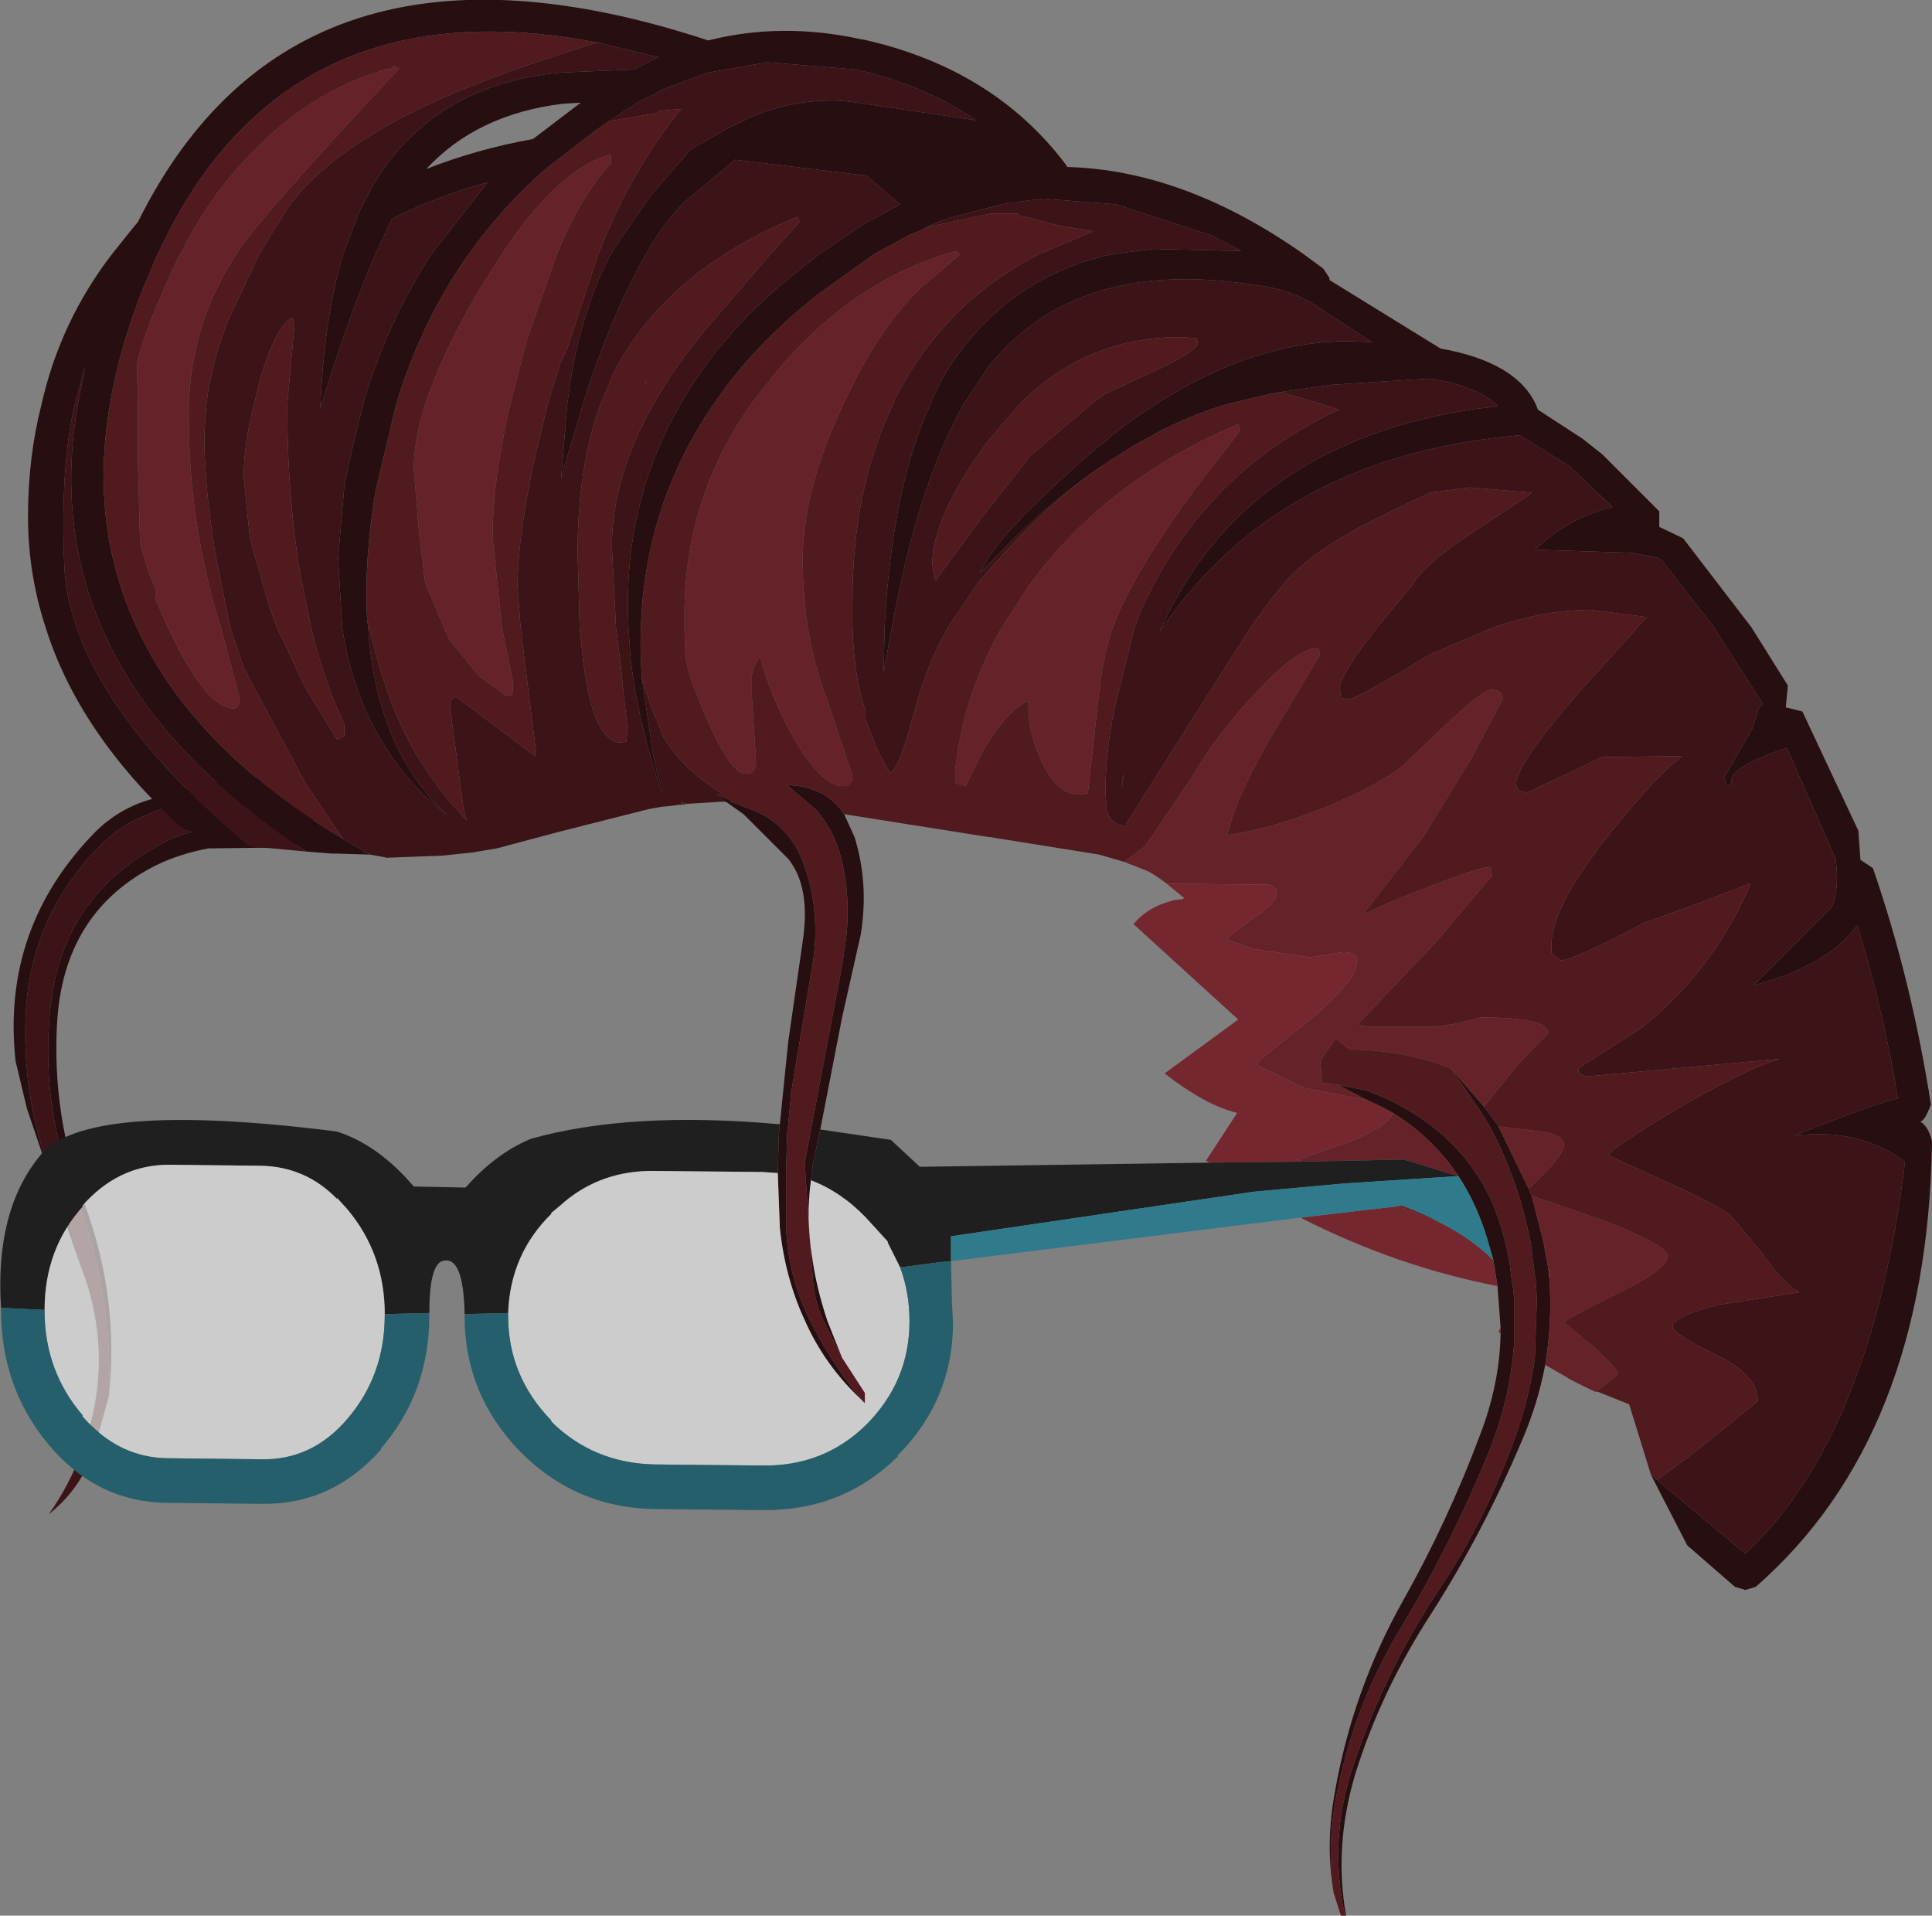<?xml version="1.0" encoding="UTF-8" standalone="no"?>
<svg xmlns:ffdec="https://www.free-decompiler.com/flash" xmlns:xlink="http://www.w3.org/1999/xlink" ffdec:objectType="shape" height="92.35px" width="93.15px" xmlns="http://www.w3.org/2000/svg">
  <rect width="100%" height="100%" fill="#808080" stroke="none"/>
  <g transform="matrix(1.0, 0.0, 0.0, 1.0, 27.5, 31.8)">
    <path d="M-22.25 35.5 Q-22.05 30.45 -23.85 25.85 -25.6 21.4 -25.05 16.6 -24.45 11.45 -19.85 8.95 -18.75 8.3 -17.35 8.15 L-13.6 8.0 -13.2 7.7 -13.3 6.85 Q-17.2 6.0 -20.7 7.6 -21.7 8.0 -22.65 8.95 -25.95 12.25 -26.25 16.9 -26.5 21.3 -24.8 25.45 -24.05 27.15 -23.7 29.0 L-26.2 21.65 -26.75 19.35 Q-27.45 12.9 -22.85 8.25 -21.65 7.1 -20.1 6.7 -17.1 5.65 -14.05 5.65 -12.5 5.9 -12.3 7.55 L-12.55 8.0 -12.9 8.55 -13.4 9.05 -17.45 9.1 Q-18.8 9.35 -19.95 9.9 -24.45 12.15 -24.75 17.55 -25.0 22.0 -23.4 26.3 -21.75 30.8 -22.25 35.5" fill="#270e10" fill-rule="evenodd" stroke="none"/>
    <path d="M-23.7 29.0 Q-24.05 27.15 -24.8 25.45 -26.5 21.3 -26.25 16.9 -25.95 12.25 -22.65 8.95 -21.7 8.0 -20.7 7.6 -17.2 6.0 -13.3 6.85 L-13.2 7.7 -13.6 8.0 -17.35 8.15 Q-18.75 8.3 -19.85 8.95 -24.45 11.45 -25.05 16.6 -25.6 21.4 -23.85 25.85 -22.05 30.45 -22.25 35.5 L-22.9 37.85 Q-23.5 39.9 -25.15 41.2 -24.15 39.8 -23.55 38.15 -21.85 33.55 -23.7 29.0" fill="#3c1317" fill-rule="evenodd" stroke="none"/>
    <path d="M-9.8 -1.95 L-9.75 -1.55 Q-9.35 4.65 -5.5 7.9 L-7.1 6.5 Q-10.3 3.25 -11.0 -1.55 L-11.2 -4.9 -10.9 -8.35 -10.65 -9.6 -10.0 -12.3 Q-8.85 -16.25 -6.7 -19.55 L-4.0 -23.0 Q-6.45 -22.35 -8.6 -21.25 L-9.4 -19.55 Q-10.6 -16.8 -12.0 -12.3 L-12.05 -12.15 -12.05 -12.3 Q-11.85 -16.6 -10.95 -19.55 L-10.2 -21.55 -9.5 -22.9 Q-8.55 -24.5 -7.2 -25.65 -4.6 -27.9 -0.5 -28.3 L3.05 -28.45 4.25 -29.05 4.0 -29.1 1.3 -29.75 Q-10.65 -32.05 -16.95 -24.35 -18.4 -22.6 -19.55 -20.25 L-19.9 -19.55 -20.6 -17.9 Q-21.75 -15.0 -22.2 -12.3 -23.2 -6.45 -20.9 -1.55 -18.25 4.25 -10.95 8.65 L-10.35 9.0 -10.0 9.2 -9.9 9.35 -9.85 9.3 -9.65 9.4 -11.25 9.35 -11.5 9.35 -12.75 9.25 Q-20.0 4.45 -22.6 -1.55 -24.75 -6.5 -23.75 -12.3 L-23.4 -14.1 -23.9 -12.3 Q-24.6 -9.25 -24.4 -4.55 -24.35 -3.1 -23.8 -1.55 -22.1 3.4 -15.5 9.0 L-18.55 8.2 -18.8 8.05 Q-23.7 3.55 -25.3 -1.55 -26.15 -4.15 -26.15 -6.9 -26.15 -9.75 -25.5 -12.3 -24.6 -16.3 -22.1 -19.55 L-21.1 -20.8 -20.85 -21.1 Q-13.25 -36.4 6.65 -29.85 10.2 -30.75 14.05 -29.9 L14.1 -29.9 Q20.4 -28.5 23.9 -23.85 L23.95 -23.75 Q29.6 -23.6 35.35 -19.55 L36.3 -18.85 36.6 -18.4 36.6 -18.3 41.95 -15.0 Q45.6 -14.35 46.55 -12.3 L46.65 -12.05 48.8 -10.65 49.75 -9.9 52.5 -7.15 52.5 -6.4 53.65 -5.85 56.95 -1.55 58.7 1.25 58.6 2.3 59.4 2.5 62.1 8.25 62.2 9.65 62.8 10.05 Q64.65 15.4 65.6 21.45 65.25 22.35 65.05 22.25 65.45 22.45 65.65 23.2 65.45 37.45 57.15 44.7 L56.65 44.85 56.15 44.7 53.85 42.7 52.1 39.3 52.4 39.55 56.65 43.1 Q62.75 37.4 64.35 24.2 62.1 22.55 59.0 22.95 62.9 21.4 64.0 21.15 63.4 17.3 62.05 12.8 60.65 14.75 57.05 15.7 L60.8 11.95 Q61.2 11.1 61.0 9.6 L58.65 4.25 Q55.5 5.3 56.05 6.1 L55.7 6.0 55.65 5.65 57.0 3.3 57.3 2.35 57.5 2.15 55.2 -1.45 55.15 -1.55 52.65 -4.75 52.45 -4.9 51.15 -5.15 46.5 -5.3 Q48.2 -6.9 50.25 -7.35 L48.15 -9.35 47.65 -9.65 45.8 -10.8 45.6 -10.8 45.1 -10.75 Q34.1 -9.6 28.55 -1.55 L28.4 -1.35 28.5 -1.55 Q32.6 -10.5 43.75 -12.1 L44.7 -12.2 44.65 -12.3 Q43.65 -13.2 41.45 -13.55 L36.7 -13.25 34.25 -12.9 33.7 -12.8 31.6 -12.3 Q29.95 -11.8 28.3 -10.95 L28.15 -10.85 Q24.75 -9.1 21.35 -5.8 L19.75 -4.2 Q20.5 -5.6 21.7 -6.75 L21.65 -6.75 21.9 -7.0 23.3 -8.35 24.5 -9.45 25.55 -10.35 25.95 -10.65 25.9 -10.65 26.55 -11.15 27.15 -11.6 27.75 -12.0 28.0 -12.15 28.2 -12.3 Q33.05 -15.4 37.65 -15.35 L38.65 -15.3 36.35 -16.8 Q34.9 -17.85 33.05 -18.05 24.4 -19.45 20.15 -14.1 L18.95 -12.3 Q16.75 -8.4 15.5 -1.55 L15.1 0.65 15.1 0.7 15.15 -1.55 Q15.5 -8.25 17.35 -12.3 18.0 -13.9 18.95 -15.05 21.7 -18.6 26.15 -19.55 L28.1 -19.8 32.35 -19.7 Q31.6 -20.1 30.9 -20.45 L26.3 -21.95 23.05 -22.2 22.15 -22.15 20.8 -21.95 18.3 -21.3 17.75 -21.1 17.15 -20.85 17.2 -20.85 16.9 -20.7 16.4 -20.5 14.65 -19.55 12.0 -17.65 Q8.85 -15.2 6.9 -12.3 3.6 -7.5 3.4 -1.55 3.35 -0.35 3.45 0.9 L4.0 4.65 4.2 5.5 4.4 6.15 4.4 6.4 Q3.25 3.0 2.9 -0.1 L2.8 -1.55 Q2.5 -7.45 5.3 -12.3 7.3 -15.85 11.05 -18.8 L12.0 -19.55 14.15 -21.0 15.9 -21.95 14.25 -23.35 14.15 -23.35 7.95 -24.1 5.55 -22.1 Q4.55 -21.15 3.65 -19.55 2.25 -17.15 0.95 -13.4 L0.6 -12.3 -0.35 -9.1 -0.4 -8.9 -0.45 -8.7 -0.15 -12.3 0.0 -13.4 0.1 -14.0 Q0.35 -15.4 0.75 -16.6 1.25 -18.25 1.95 -19.55 L2.5 -20.4 2.55 -20.45 3.85 -22.35 5.8 -24.6 7.65 -25.65 8.7 -26.15 Q10.7 -27.0 12.85 -26.95 L13.5 -26.9 19.55 -26.0 Q17.1 -27.7 13.75 -28.45 L9.5 -28.8 6.65 -28.3 6.35 -28.2 4.5 -27.5 4.45 -27.5 4.05 -27.25 3.6 -27.05 3.4 -26.95 3.15 -26.8 2.95 -26.65 2.75 -26.55 2.3 -26.25 1.2 -25.5 -1.2 -23.65 Q-3.3 -21.8 -4.9 -19.55 -7.2 -16.3 -8.4 -12.3 L-9.4 -8.1 Q-9.95 -4.75 -9.8 -1.95 M44.05 21.55 L44.75 22.5 46.2 25.5 46.35 25.85 46.9 28.0 47.15 29.35 47.2 29.8 Q47.35 31.95 47.0 34.0 46.65 35.85 45.9 37.6 44.0 42.1 41.5 46.0 39.1 49.7 37.85 53.7 36.8 57.2 37.4 60.55 L37.35 60.55 Q36.55 56.95 37.7 53.45 39.2 48.9 41.8 44.95 44.2 41.4 45.65 37.2 46.25 35.45 46.5 33.7 L46.6 30.85 46.55 30.05 46.35 28.5 46.3 28.1 Q45.7 25.05 44.3 22.45 L43.9 21.8 42.45 19.7 44.05 21.55 M42.85 24.95 Q41.6 23.05 39.65 21.85 L39.2 21.6 38.45 21.25 37.0 20.5 38.3 20.75 Q39.75 21.25 41.0 22.1 43.15 23.55 44.3 25.85 45.0 27.35 45.3 29.2 L45.4 30.05 45.45 30.3 45.5 30.75 45.5 32.55 45.5 33.0 Q45.3 35.75 44.2 38.4 42.45 42.65 40.15 46.5 37.85 50.25 37.0 54.45 36.45 57.0 36.8 59.45 36.4 57.15 36.85 54.65 37.7 49.75 40.1 45.45 42.3 41.55 43.85 37.4 44.8 34.95 44.85 32.5 L44.85 32.2 44.7 30.2 44.5 28.95 44.2 27.9 Q43.7 26.25 42.85 24.95 M13.1 33.65 L12.3 32.05 Q11.8 31.1 11.7 30.0 L11.35 25.05 11.3 24.25 13.1 14.75 13.2 14.05 Q13.6 11.75 13.05 9.55 12.7 8.2 11.85 7.25 L10.45 6.05 Q12.3 6.1 13.2 7.45 L13.7 8.55 Q14.4 10.8 14.0 13.25 L13.1 17.25 12.05 22.65 11.7 24.25 11.6 25.1 Q11.35 26.95 11.65 28.75 11.85 30.25 12.4 31.9 L13.1 33.65 M7.05 6.5 L7.75 6.8 7.75 6.85 8.8 7.25 Q10.65 8.0 11.3 10.0 12.05 12.15 11.7 14.55 L10.65 20.85 10.5 22.45 10.45 22.85 10.4 24.8 10.4 27.35 Q10.5 29.65 11.45 31.65 12.5 33.8 14.0 35.65 12.25 34.0 11.3 31.85 10.35 29.8 10.1 27.4 L10.0 24.75 10.05 22.9 10.1 22.4 10.5 18.45 11.2 13.6 Q11.6 10.95 10.5 9.6 L8.35 7.45 7.5 6.85 7.45 6.85 7.2 6.65 7.05 6.5 M-0.35 -26.8 Q-4.5 -26.3 -6.95 -23.65 -4.55 -24.6 -1.8 -25.1 L0.5 -26.85 -0.35 -26.8" fill="#270e10" fill-rule="evenodd" stroke="none"/>
    <path d="M18.6 -19.7 L18.75 -19.55 18.75 -19.5 17.1 -18.1 Q15.0 -16.25 13.2 -12.4 L13.15 -12.3 Q11.2 -8.15 11.2 -4.8 11.2 -3.15 11.45 -1.55 11.75 0.3 12.4 2.0 L13.6 5.6 Q13.6 6.1 13.15 6.1 12.1 6.1 10.75 3.75 9.65 1.75 9.15 -0.1 8.85 0.2 8.75 0.75 L8.75 1.75 8.95 4.9 Q8.95 5.5 8.45 5.5 7.6 5.5 6.1 1.7 5.65 0.65 5.55 -0.25 L5.5 -1.55 5.5 -2.15 Q5.5 -7.75 8.7 -12.3 L9.95 -13.9 Q13.55 -18.15 18.1 -19.55 L18.6 -19.7 M1.95 -24.35 L1.95 -23.9 Q0.55 -22.45 -0.65 -19.55 L-2.1 -15.4 -2.9 -12.3 Q-3.75 -8.65 -3.75 -5.9 L-3.3 -1.55 -3.25 -1.3 -2.75 1.15 -2.8 1.7 -3.1 1.75 -4.45 0.75 -5.85 -1.0 -6.1 -1.55 -7.0 -3.7 -7.3 -6.2 -7.55 -9.15 Q-7.55 -10.55 -7.0 -12.3 -6.2 -14.75 -4.35 -17.9 L-3.3 -19.55 Q-0.55 -23.7 1.95 -24.35 M32.2 -11.35 L32.3 -11.05 30.1 -8.2 Q27.65 -4.9 26.5 -2.4 L26.15 -1.55 Q25.65 -0.1 25.45 1.95 L24.95 6.45 24.55 6.5 Q23.4 6.5 22.65 4.75 22.0 3.25 22.1 2.1 L22.05 2.0 Q20.95 2.55 19.9 4.4 L19.05 6.1 18.55 5.95 18.55 5.4 Q18.9 1.8 20.8 -1.55 L22.1 -3.55 Q25.8 -8.65 32.2 -11.35 M26.7 9.75 L27.7 9.0 29.95 5.7 Q31.15 3.6 33.1 1.55 35.1 -0.6 36.05 -0.55 L36.15 -0.25 34.15 3.1 Q32.1 6.5 31.7 8.4 L31.7 8.45 Q33.7 8.2 36.45 7.1 38.95 6.05 40.1 5.15 L42.25 3.1 Q44.0 1.45 44.4 1.45 44.95 1.45 44.95 1.9 L43.5 4.65 41.15 8.5 38.2 12.3 39.5 11.7 Q43.65 10.0 44.35 10.0 L44.45 10.4 41.75 13.6 37.95 17.6 38.5 17.7 41.65 17.7 42.7 17.55 43.9 17.25 Q47.15 17.25 47.15 18.0 L45.7 19.5 44.05 21.55 42.45 19.7 Q40.15 18.8 37.55 18.8 L36.9 18.25 36.15 19.35 36.25 20.4 37.0 20.5 38.45 21.25 35.4 20.65 33.1 19.55 33.25 19.3 35.8 17.25 Q37.9 15.4 37.9 14.7 38.1 14.1 37.25 14.1 L35.65 14.35 32.95 13.95 31.65 13.5 31.8 13.3 33.15 12.3 Q34.05 11.7 34.05 11.3 34.05 10.9 33.65 10.85 L28.75 10.8 Q28.3 10.45 27.85 10.2 L26.7 9.75 M44.75 22.5 L46.8 22.75 Q47.9 22.9 47.9 23.4 47.9 23.95 46.2 25.5 L44.75 22.5 M46.35 25.85 L49.85 27.05 Q52.9 28.25 52.9 28.75 52.9 29.35 50.8 30.4 48.25 31.65 47.9 31.95 L49.3 33.1 Q50.5 34.2 50.5 34.45 L49.45 35.3 48.8 35.0 48.2 34.7 48.05 34.6 47.0 34.0 Q47.35 31.95 47.2 29.8 L47.25 29.55 47.15 29.35 46.9 28.0 46.35 25.85 M42.85 24.95 L42.8 24.9 40.7 24.25 40.15 24.1 35.25 24.2 35.1 24.1 Q35.35 24.0 37.55 23.25 39.5 22.45 39.65 21.85 41.6 23.05 42.85 24.95 M39.9 26.35 L40.05 26.3 Q41.15 26.7 42.05 27.2 40.85 26.7 39.9 26.35 M-8.75 -28.5 L-8.75 -28.4 -8.5 -28.65 -8.25 -28.5 Q-14.8 -21.5 -16.05 -19.65 L-16.1 -19.55 Q-18.25 -16.3 -18.4 -12.3 L-18.4 -11.7 Q-18.4 -7.05 -17.15 -2.55 L-16.85 -1.55 -15.95 1.85 Q-15.95 2.35 -16.25 2.35 -17.3 2.35 -18.75 -0.25 L-19.4 -1.55 -20.0 -2.9 -19.95 -3.3 Q-20.55 -4.65 -20.75 -5.75 L-20.85 -9.6 -20.85 -12.3 -20.9 -14.15 Q-20.7 -15.6 -18.85 -19.5 L-18.8 -19.55 Q-17.4 -22.4 -15.2 -24.6 -12.35 -27.5 -8.75 -28.5" fill="#652329" fill-rule="evenodd" stroke="none"/>
    <path d="M26.6 6.25 L26.65 5.45 26.65 5.7 26.6 6.25 M5.35 7.0 L5.35 6.85 5.65 6.95 5.35 7.0" fill="#531c21" fill-rule="evenodd" stroke="none"/>
    <path d="M1.3 -29.75 L4.0 -29.1 4.25 -29.05 3.05 -28.45 -0.5 -28.3 Q-4.6 -27.9 -7.2 -25.65 -8.55 -24.5 -9.5 -22.9 L-10.2 -21.55 -10.95 -19.55 Q-11.85 -16.6 -12.05 -12.3 L-12.05 -12.15 -12.0 -12.3 Q-10.6 -16.8 -9.4 -19.55 L-8.6 -21.25 Q-6.45 -22.35 -4.0 -23.0 L-6.7 -19.55 Q-8.85 -16.25 -10.0 -12.3 L-10.65 -9.6 -10.9 -8.35 -11.2 -4.9 -11.0 -1.55 Q-10.3 3.25 -7.1 6.5 L-5.5 7.9 Q-9.35 4.65 -9.75 -1.55 L-9.8 -1.95 -9.7 -1.55 Q-9.0 1.4 -8.15 3.2 -7.0 5.65 -5.0 7.75 L-5.15 7.2 -5.8 2.3 Q-5.8 1.8 -5.5 1.8 L-1.7 4.65 -1.65 4.5 -2.4 -1.55 -2.55 -3.55 Q-2.55 -5.7 -1.8 -9.35 L-1.1 -12.3 -0.5 -14.25 -0.15 -15.0 1.35 -19.55 Q2.95 -23.65 5.35 -26.55 L4.25 -26.45 4.2 -26.35 1.8 -25.95 2.3 -26.25 2.75 -26.55 2.95 -26.65 3.15 -26.8 3.4 -26.95 3.6 -27.05 4.05 -27.25 4.45 -27.5 4.5 -27.5 6.35 -28.2 6.65 -28.3 9.5 -28.8 13.75 -28.45 Q17.1 -27.7 19.55 -26.0 L13.5 -26.9 12.85 -26.95 Q10.7 -27.0 8.7 -26.15 L7.65 -25.65 5.8 -24.6 3.85 -22.35 2.55 -20.45 2.5 -20.4 1.95 -19.55 Q1.25 -18.25 0.75 -16.6 0.35 -15.4 0.1 -14.0 L0.0 -13.4 -0.15 -12.3 -0.45 -8.7 -0.4 -8.9 -0.35 -9.1 0.6 -12.3 0.95 -13.4 Q2.25 -17.15 3.65 -19.55 4.55 -21.15 5.55 -22.1 L7.95 -24.1 14.15 -23.35 14.25 -23.35 15.9 -21.95 14.15 -21.0 12.0 -19.55 11.05 -18.8 Q7.3 -15.85 5.3 -12.3 2.5 -7.45 2.8 -1.55 L2.9 -0.1 Q3.25 3.0 4.4 6.4 L4.4 6.15 4.2 5.5 4.0 4.65 3.45 0.9 3.85 2.15 4.5 3.75 Q5.35 5.2 7.15 6.35 L7.4 6.5 7.05 6.5 7.2 6.65 7.45 6.85 7.25 6.85 5.65 6.95 5.35 6.85 5.35 7.0 5.2 7.0 4.85 7.05 4.35 7.1 3.8 7.2 -0.55 8.3 -2.8 8.9 -3.35 9.05 -3.55 9.1 -4.75 9.3 -6.2 9.45 -8.85 9.55 -9.1 9.5 -9.65 9.4 -9.85 9.3 -9.9 9.35 -10.0 9.2 -10.35 9.0 -10.95 8.65 -12.75 6.0 -15.75 0.4 -16.4 -1.55 -17.1 -5.0 Q-17.65 -8.3 -17.65 -10.85 L-17.55 -12.3 Q-17.35 -14.1 -16.55 -16.25 L-15.0 -19.55 -13.65 -21.75 Q-11.8 -24.35 -7.3 -26.55 -4.1 -28.1 1.3 -29.75 M17.2 -20.85 L17.15 -20.85 17.75 -21.1 18.3 -21.3 20.8 -21.95 22.15 -22.15 23.05 -22.2 26.3 -21.95 30.9 -20.45 Q31.6 -20.1 32.35 -19.7 L28.1 -19.8 26.15 -19.55 Q21.7 -18.6 18.95 -15.05 18.0 -13.9 17.35 -12.3 15.5 -8.25 15.15 -1.55 L15.1 0.7 15.1 0.65 15.5 -1.55 Q16.75 -8.4 18.95 -12.3 L20.15 -14.1 Q24.4 -19.45 33.05 -18.05 34.9 -17.85 36.35 -16.8 L38.65 -15.3 37.65 -15.35 Q33.05 -15.4 28.2 -12.3 L28.0 -12.15 27.75 -12.0 27.15 -11.6 26.55 -11.15 25.9 -10.65 25.95 -10.65 25.55 -10.35 24.5 -9.45 23.3 -8.35 21.9 -7.0 21.65 -6.75 21.7 -6.75 Q20.5 -5.6 19.75 -4.2 L21.35 -5.8 Q24.75 -9.1 28.15 -10.85 L27.15 -10.3 Q23.5 -8.25 19.65 -3.7 L18.2 -1.55 Q17.2 0.2 16.6 2.45 15.8 5.45 15.4 5.45 L14.8 4.35 14.2 2.8 14.2 2.35 Q13.7 1.0 13.6 -1.55 L13.6 -2.85 Q13.6 -8.2 15.55 -12.3 L15.65 -12.55 Q18.0 -17.2 22.6 -19.55 L25.0 -20.55 25.2 -20.65 23.45 -20.95 22.15 -21.3 21.6 -21.4 21.6 -21.5 20.25 -21.5 17.2 -20.85 M34.25 -12.9 L36.7 -13.25 41.45 -13.55 Q43.65 -13.2 44.65 -12.3 L44.7 -12.2 43.75 -12.1 Q32.6 -10.5 28.5 -1.55 L28.4 -1.35 28.55 -1.55 Q34.1 -9.6 45.1 -10.75 L45.6 -10.8 45.8 -10.8 47.65 -9.65 48.15 -9.35 50.25 -7.35 Q48.2 -6.9 46.5 -5.3 L51.15 -5.15 52.45 -4.9 52.65 -4.75 55.15 -1.55 55.2 -1.45 57.5 2.15 57.3 2.35 57.0 3.3 55.65 5.65 55.7 6.0 56.05 6.1 Q55.5 5.3 58.65 4.25 L61.0 9.6 Q61.2 11.1 60.8 11.95 L57.05 15.7 Q60.65 14.75 62.05 12.8 63.4 17.3 64.0 21.15 62.9 21.4 59.0 22.95 62.1 22.55 64.35 24.2 62.75 37.4 56.65 43.1 L52.4 39.55 54.35 38.1 57.25 35.75 Q57.25 34.45 55.2 33.5 53.15 32.5 53.15 32.15 53.15 31.65 55.4 31.1 L59.25 30.5 Q58.4 30.0 57.45 28.6 L55.9 26.75 Q55.05 26.15 52.45 25.0 L50.05 23.9 Q50.05 23.65 53.2 21.75 56.6 19.75 58.3 19.25 L48.95 20.1 48.6 19.9 48.6 19.7 51.65 17.75 Q55.05 15.05 56.9 10.85 L56.85 10.8 54.65 11.65 51.75 12.7 Q48.35 14.5 47.75 14.5 L47.3 14.15 47.3 13.75 Q47.3 11.9 50.15 8.35 52.35 5.6 53.6 4.65 L49.75 4.7 46.15 6.4 Q45.8 6.4 45.65 6.2 L45.6 6.0 Q45.6 5.05 48.65 1.55 L51.45 -1.55 51.9 -2.05 49.2 -2.4 Q46.95 -2.4 44.5 -1.55 L41.45 -0.25 Q37.9 1.9 37.55 1.9 L37.15 1.85 37.1 1.35 Q37.1 0.75 38.9 -1.55 L40.6 -3.6 Q41.15 -4.55 43.15 -5.9 L46.25 -7.95 46.35 -8.05 43.35 -8.3 41.45 -8.05 39.05 -6.9 Q36.3 -5.55 34.85 -4.15 34.05 -3.35 32.8 -1.55 L29.9 3.0 26.75 8.0 Q26.05 8.0 25.85 7.2 L25.8 6.35 Q25.8 4.2 26.35 1.85 L26.55 1.1 27.2 -1.55 Q27.85 -3.35 29.05 -5.2 32.0 -9.7 37.05 -12.05 L36.3 -12.3 34.25 -12.9 M-15.5 9.0 Q-22.1 3.4 -23.8 -1.55 -24.35 -3.1 -24.4 -4.55 -24.6 -9.25 -23.9 -12.3 L-23.4 -14.1 -23.75 -12.3 Q-24.75 -6.5 -22.6 -1.55 -20.0 4.45 -12.75 9.25 L-15.45 9.0 -15.5 9.0 M10.95 -21.35 Q9.0 -20.55 7.45 -19.55 3.85 -17.25 2.1 -13.85 L1.45 -12.3 Q0.35 -9.3 0.35 -5.15 L0.45 -1.55 0.55 -0.55 Q1.0 4.0 2.45 4.0 L2.7 3.95 2.75 3.3 2.4 0.05 2.2 -1.55 2.0 -5.45 Q2.0 -8.75 4.0 -12.3 5.0 -14.1 6.55 -15.95 L9.65 -19.55 11.05 -21.1 10.95 -21.35 M3.6 -13.3 L3.7 -13.5 3.6 -13.25 3.6 -13.3 M29.4 -15.55 Q24.85 -15.55 21.65 -12.3 L20.1 -10.5 Q17.45 -6.85 17.45 -4.6 L17.6 -3.8 19.8 -6.8 22.2 -9.85 25.1 -12.3 25.75 -12.8 28.15 -13.9 Q30.25 -14.9 30.25 -15.25 L30.2 -15.5 29.4 -15.55 M26.6 6.25 L26.65 5.7 26.65 5.45 26.6 6.25 M-13.4 -16.5 Q-14.25 -16.05 -15.0 -13.35 L-15.25 -12.3 Q-15.75 -10.4 -15.75 -8.8 L-15.45 -5.85 -14.5 -2.5 -14.15 -1.55 -12.75 1.4 -11.25 3.85 Q-10.95 3.7 -10.9 3.7 L-10.9 3.1 Q-11.85 1.15 -12.5 -1.55 L-13.05 -4.25 Q-13.65 -8.05 -13.65 -12.1 L-13.65 -12.3 -13.3 -16.15 -13.4 -16.5" fill="#3c1317" fill-rule="evenodd" stroke="none"/>
    <path d="M-9.8 -1.95 Q-9.95 -4.75 -9.4 -8.1 L-8.4 -12.3 Q-7.2 -16.3 -4.9 -19.55 -3.3 -21.8 -1.2 -23.65 L1.2 -25.5 2.3 -26.25 1.8 -25.95 4.2 -26.35 4.25 -26.45 5.35 -26.55 Q2.95 -23.65 1.35 -19.55 L-0.15 -15.0 -0.5 -14.25 -1.1 -12.3 -1.8 -9.35 Q-2.55 -5.7 -2.55 -3.55 L-2.4 -1.55 -1.65 4.5 -1.7 4.65 -5.5 1.8 Q-5.8 1.8 -5.8 2.3 L-5.15 7.2 -5.0 7.75 Q-7.0 5.65 -8.15 3.2 -9.0 1.4 -9.7 -1.55 L-9.8 -1.95 M3.45 0.9 Q3.35 -0.35 3.4 -1.55 3.6 -7.5 6.9 -12.3 8.85 -15.2 12.0 -17.65 L14.65 -19.55 16.4 -20.5 16.9 -20.7 17.2 -20.85 20.25 -21.5 21.6 -21.5 21.6 -21.4 22.15 -21.3 23.45 -20.95 25.2 -20.65 25.0 -20.55 22.6 -19.55 Q18.0 -17.2 15.65 -12.55 L15.55 -12.3 Q13.6 -8.2 13.6 -2.85 L13.6 -1.55 Q13.7 1.0 14.2 2.35 L14.2 2.8 14.8 4.35 15.4 5.45 Q15.8 5.45 16.6 2.45 17.2 0.2 18.2 -1.55 L19.65 -3.7 Q23.5 -8.25 27.15 -10.3 L28.15 -10.85 28.3 -10.95 Q29.95 -11.8 31.6 -12.3 L33.7 -12.8 34.25 -12.9 36.3 -12.3 37.05 -12.05 Q32.0 -9.7 29.05 -5.2 27.85 -3.35 27.2 -1.55 L26.55 1.1 26.35 1.85 Q25.8 4.2 25.8 6.35 L25.85 7.2 Q26.05 8.0 26.75 8.0 L29.9 3.0 32.8 -1.55 Q34.05 -3.35 34.85 -4.15 36.3 -5.55 39.05 -6.9 L41.45 -8.05 43.35 -8.3 46.35 -8.05 46.25 -7.95 43.15 -5.9 Q41.15 -4.55 40.6 -3.6 L38.9 -1.55 Q37.1 0.75 37.1 1.35 L37.15 1.85 37.55 1.9 Q37.9 1.9 41.45 -0.25 L44.5 -1.55 Q46.95 -2.4 49.2 -2.4 L51.9 -2.05 51.45 -1.55 48.65 1.55 Q45.6 5.05 45.6 6.0 L45.65 6.2 Q45.8 6.4 46.15 6.4 L49.75 4.7 53.6 4.65 Q52.35 5.6 50.15 8.35 47.3 11.9 47.3 13.75 L47.3 14.15 47.75 14.5 Q48.35 14.5 51.75 12.7 L54.65 11.65 56.85 10.8 56.9 10.85 Q55.05 15.05 51.65 17.75 L48.6 19.7 48.6 19.9 48.95 20.1 58.3 19.25 Q56.6 19.75 53.2 21.75 50.05 23.65 50.05 23.9 L52.45 25.0 Q55.05 26.15 55.9 26.75 L57.45 28.6 Q58.4 30.0 59.25 30.5 L55.4 31.1 Q53.15 31.65 53.15 32.15 53.15 32.5 55.2 33.5 57.25 34.45 57.25 35.75 L54.35 38.1 52.4 39.55 52.1 39.3 51.05 35.9 48.8 35.0 49.45 35.3 50.5 34.45 Q50.5 34.2 49.3 33.1 L47.9 31.95 Q48.25 31.65 50.8 30.4 52.9 29.35 52.9 28.75 52.9 28.25 49.85 27.05 L46.35 25.85 46.2 25.5 Q47.9 23.95 47.9 23.4 47.9 22.9 46.8 22.75 L44.75 22.5 44.05 21.55 45.7 19.5 47.15 18.0 Q47.15 17.25 43.9 17.25 L42.7 17.55 41.65 17.7 38.5 17.7 37.95 17.6 41.75 13.6 44.45 10.4 44.35 10.0 Q43.65 10.0 39.5 11.7 L38.2 12.3 41.15 8.5 43.5 4.65 44.95 1.9 Q44.95 1.45 44.4 1.45 44.0 1.45 42.25 3.1 L40.1 5.15 Q38.95 6.05 36.45 7.1 33.7 8.2 31.7 8.45 L31.7 8.4 Q32.1 6.5 34.15 3.1 L36.15 -0.25 36.05 -0.55 Q35.1 -0.6 33.1 1.55 31.15 3.6 29.95 5.7 L27.7 9.0 26.7 9.75 25.5 9.4 20.2 8.55 20.15 8.55 13.2 7.45 Q12.3 6.1 10.45 6.05 L11.85 7.25 Q12.7 8.2 13.05 9.55 13.6 11.75 13.2 14.05 L13.1 14.75 11.3 24.25 11.35 25.05 11.7 30.0 Q11.8 31.1 12.3 32.05 L13.1 33.65 14.2 35.35 14.2 35.85 14.0 35.65 Q12.5 33.8 11.45 31.65 10.5 29.65 10.4 27.35 L10.4 24.8 10.45 22.85 10.5 22.45 10.65 20.85 11.7 14.55 Q12.05 12.15 11.3 10.0 10.65 8.0 8.8 7.25 L7.75 6.85 7.75 6.8 7.05 6.5 7.4 6.5 7.15 6.35 Q5.35 5.2 4.5 3.75 L3.85 2.15 3.45 0.9 M-10.95 8.65 Q-18.25 4.25 -20.9 -1.55 -23.2 -6.45 -22.2 -12.3 -21.75 -15.0 -20.6 -17.9 L-19.9 -19.55 -19.55 -20.25 Q-18.4 -22.6 -16.95 -24.35 -10.65 -32.05 1.3 -29.75 -4.1 -28.1 -7.3 -26.55 -11.8 -24.35 -13.65 -21.75 L-15.0 -19.55 -16.55 -16.25 Q-17.35 -14.1 -17.55 -12.3 L-17.65 -10.85 Q-17.65 -8.3 -17.1 -5.0 L-16.4 -1.55 -15.75 0.4 -12.75 6.0 -10.95 8.65 M18.6 -19.7 L18.1 -19.55 Q13.55 -18.15 9.95 -13.9 L8.7 -12.3 Q5.5 -7.75 5.5 -2.15 L5.5 -1.55 5.55 -0.25 Q5.65 0.65 6.1 1.7 7.6 5.5 8.45 5.5 8.95 5.5 8.95 4.9 L8.75 1.75 8.75 0.75 Q8.85 0.2 9.15 -0.1 9.65 1.75 10.75 3.75 12.1 6.1 13.15 6.1 13.6 6.1 13.6 5.6 L12.4 2.0 Q11.75 0.3 11.45 -1.55 11.2 -3.15 11.2 -4.8 11.2 -8.15 13.15 -12.3 L13.2 -12.4 Q15.0 -16.25 17.1 -18.1 L18.75 -19.5 18.75 -19.55 18.6 -19.7 M10.95 -21.35 L11.05 -21.1 9.65 -19.55 6.55 -15.95 Q5.0 -14.1 4.0 -12.3 2.0 -8.75 2.0 -5.45 L2.2 -1.55 2.4 0.05 2.75 3.3 2.7 3.95 2.45 4.0 Q1.0 4.0 0.55 -0.55 L0.45 -1.55 0.35 -5.15 Q0.35 -9.3 1.45 -12.3 L2.1 -13.85 Q3.85 -17.25 7.45 -19.55 9.0 -20.55 10.95 -21.35 M1.95 -24.35 Q-0.55 -23.7 -3.3 -19.55 L-4.35 -17.9 Q-6.2 -14.75 -7.0 -12.3 -7.55 -10.55 -7.55 -9.15 L-7.3 -6.2 -7.0 -3.7 -6.1 -1.55 -5.85 -1.0 -4.45 0.75 -3.1 1.75 -2.8 1.7 -2.75 1.15 -3.25 -1.3 -3.3 -1.55 -3.75 -5.9 Q-3.75 -8.65 -2.9 -12.3 L-2.1 -15.4 -0.65 -19.55 Q0.55 -22.45 1.95 -23.9 L1.95 -24.35 M3.6 -13.3 L3.6 -13.25 3.7 -13.5 3.6 -13.3 M29.4 -15.55 L30.2 -15.5 30.25 -15.25 Q30.25 -14.9 28.15 -13.9 L25.75 -12.8 25.1 -12.3 22.2 -9.85 19.8 -6.8 17.6 -3.8 17.45 -4.6 Q17.45 -6.85 20.1 -10.5 L21.65 -12.3 Q24.85 -15.55 29.4 -15.55 M32.2 -11.35 Q25.8 -8.65 22.1 -3.55 L20.8 -1.55 Q18.9 1.8 18.55 5.4 L18.55 5.95 19.05 6.1 19.9 4.4 Q20.95 2.55 22.05 2.0 L22.1 2.1 Q22.0 3.25 22.65 4.75 23.4 6.5 24.55 6.5 L24.95 6.45 25.45 1.95 Q25.65 -0.1 26.15 -1.55 L26.5 -2.4 Q27.65 -4.9 30.1 -8.2 L32.3 -11.05 32.2 -11.35 M42.45 19.7 L43.9 21.8 44.3 22.45 Q45.7 25.05 46.3 28.1 L46.35 28.5 46.55 30.05 46.6 30.85 46.5 33.7 Q46.25 35.45 45.65 37.2 44.2 41.4 41.8 44.95 39.2 48.9 37.7 53.45 36.55 56.95 37.35 60.55 L37.15 60.55 36.8 59.45 Q36.45 57.0 37.0 54.45 37.85 50.25 40.15 46.5 42.45 42.65 44.2 38.4 45.3 35.75 45.5 33.0 L45.5 32.55 45.5 30.75 45.45 30.3 45.4 30.05 45.3 29.2 Q45.0 27.35 44.3 25.85 43.15 23.55 41.0 22.1 39.75 21.25 38.3 20.75 L37.0 20.5 36.25 20.4 36.15 19.35 36.9 18.25 37.55 18.8 Q40.15 18.8 42.45 19.7 M-8.75 -28.5 Q-12.35 -27.5 -15.2 -24.6 -17.4 -22.4 -18.8 -19.55 L-18.85 -19.5 Q-20.7 -15.6 -20.9 -14.15 L-20.85 -12.3 -20.85 -9.6 -20.75 -5.75 Q-20.55 -4.65 -19.95 -3.3 L-20.0 -2.9 -19.4 -1.55 -18.75 -0.25 Q-17.3 2.35 -16.25 2.35 -15.95 2.35 -15.95 1.85 L-16.85 -1.55 -17.15 -2.55 Q-18.4 -7.05 -18.4 -11.7 L-18.4 -12.3 Q-18.25 -16.3 -16.1 -19.55 L-16.05 -19.65 Q-14.8 -21.5 -8.25 -28.5 L-8.5 -28.65 -8.75 -28.4 -8.75 -28.5 M-13.4 -16.5 L-13.3 -16.15 -13.65 -12.3 -13.65 -12.1 Q-13.65 -8.05 -13.05 -4.25 L-12.5 -1.55 Q-11.85 1.15 -10.9 3.1 L-10.9 3.7 Q-10.95 3.7 -11.25 3.85 L-12.75 1.4 -14.15 -1.55 -14.5 -2.5 -15.45 -5.85 -15.75 -8.8 Q-15.75 -10.4 -15.25 -12.3 L-15.0 -13.35 Q-14.25 -16.05 -13.4 -16.5" fill="#501a1f" fill-rule="evenodd" stroke="none"/>
    <path d="M47.2 29.8 L47.15 29.35 47.25 29.55 47.2 29.8 M39.65 21.85 Q39.5 22.45 37.55 23.25 35.35 24.0 35.1 24.1 L35.25 24.2 30.8 24.25 30.65 24.15 32.15 21.85 Q30.65 21.5 28.65 19.95 L32.2 17.35 27.15 12.75 Q27.85 11.9 29.1 11.6 L29.05 11.6 29.5 11.55 29.6 11.5 28.75 10.8 33.65 10.85 Q34.05 10.9 34.05 11.3 34.05 11.7 33.15 12.3 L31.8 13.3 31.65 13.5 32.95 13.95 35.65 14.35 37.25 14.1 Q38.1 14.1 37.9 14.7 37.9 15.4 35.8 17.25 L33.25 19.3 33.1 19.55 35.4 20.65 38.45 21.25 39.2 21.6 39.65 21.85 M35.2 26.9 L39.9 26.35 Q40.85 26.7 42.05 27.2 43.5 27.95 44.5 28.95 L44.7 30.2 Q39.8 29.25 35.2 26.9 M44.85 32.5 L44.75 32.4 44.85 32.2 44.85 32.5" fill="#74272e" fill-rule="evenodd" stroke="none"/>
    <path d="M35.25 24.2 L40.15 24.1 40.7 24.25 42.8 24.9 37.35 25.25 32.95 25.65 18.35 27.8 18.35 29.0 17.8 29.05 15.9 29.3 15.3 28.1 15.3 28.05 14.25 26.9 Q13.05 25.65 11.6 25.1 L11.7 24.25 12.05 22.65 15.45 23.15 16.85 24.45 30.8 24.25 35.25 24.2 M10.0 24.75 L9.25 24.7 4.1 24.65 Q1.55 24.6 -0.3 26.15 L-0.35 26.2 -0.95 26.7 -0.9 26.7 Q-2.9 28.65 -3.0 31.5 L-5.1 31.55 Q-5.15 28.65 -6.2 29.0 -6.8 29.25 -6.8 31.5 L-8.95 31.55 Q-8.95 28.65 -10.75 26.5 L-11.25 25.95 -11.25 26.0 Q-12.75 24.45 -14.9 24.4 L-19.35 24.35 Q-21.8 24.35 -23.55 26.35 L-23.5 26.35 Q-25.35 28.4 -25.35 31.35 L-27.45 31.25 Q-27.75 26.6 -25.6 23.95 -23.5 21.2 -11.25 22.75 -9.25 23.4 -7.55 25.4 L-5.05 25.45 Q-3.6 23.8 -1.9 23.1 2.9 21.75 10.1 22.4 L10.05 22.9 10.0 24.75" fill="#1f1f1f" fill-rule="evenodd" stroke="none"/>
    <path d="M42.8 24.9 L42.85 24.95 Q43.7 26.25 44.2 27.9 L44.5 28.95 Q43.5 27.95 42.05 27.2 41.15 26.7 40.05 26.3 L39.9 26.35 35.2 26.9 18.35 29.0 18.35 27.8 32.95 25.65 37.35 25.25 42.8 24.9 M15.75 38.4 L15.8 38.4 15.8 38.45 15.75 38.4" fill="#307b8b" fill-rule="evenodd" stroke="none"/>
    <path d="M14.0 35.65 L14.2 35.85 14.2 35.35 13.1 33.65 12.4 31.9 Q11.85 30.25 11.65 28.75 11.35 26.95 11.6 25.1 13.05 25.65 14.25 26.9 L15.3 28.05 15.3 28.1 15.9 29.3 Q16.35 30.5 16.35 31.9 16.35 34.8 14.25 36.9 12.2 38.9 9.25 38.85 L4.1 38.8 Q1.1 38.75 -0.95 36.7 L-0.9 36.7 Q-3.0 34.55 -3.0 31.65 L-3.0 31.5 Q-2.9 28.65 -0.9 26.7 L-0.95 26.7 -0.35 26.2 -0.3 26.15 Q1.55 24.6 4.1 24.65 L9.25 24.7 10.0 24.75 10.1 27.4 Q10.35 29.8 11.3 31.85 12.25 34.0 14.0 35.65 M-25.35 31.35 Q-25.35 28.4 -23.5 26.35 L-23.55 26.35 Q-21.8 24.35 -19.35 24.35 L-14.9 24.4 Q-12.75 24.45 -11.25 26.0 L-11.25 25.95 -10.75 26.5 Q-8.95 28.65 -8.95 31.55 L-8.95 31.6 Q-8.95 34.5 -10.75 36.6 -12.45 38.6 -14.9 38.55 L-19.35 38.5 Q-21.8 38.5 -23.55 36.45 L-23.5 36.45 Q-25.35 34.3 -25.35 31.4 L-25.35 31.35" fill="#f8f8f8" fill-opacity="0.631" fill-rule="evenodd" stroke="none"/>
    <path d="M-27.45 31.25 L-25.35 31.35 -25.35 31.4 Q-25.35 34.3 -23.5 36.45 L-23.55 36.45 Q-21.8 38.5 -19.35 38.5 L-14.9 38.55 Q-12.45 38.6 -10.75 36.6 -8.95 34.5 -8.95 31.6 L-8.95 31.55 -6.8 31.5 -6.8 31.6 Q-6.8 35.35 -9.15 38.05 L-9.1 38.05 -9.15 38.1 Q-11.5 40.75 -14.9 40.7 L-19.35 40.65 Q-22.8 40.65 -25.15 37.85 -27.45 35.1 -27.45 31.35 L-27.45 31.25 M-5.1 31.55 L-3.0 31.5 -3.0 31.65 Q-3.0 34.55 -0.9 36.7 L-0.95 36.7 Q1.1 38.75 4.1 38.8 L9.25 38.85 Q12.2 38.9 14.25 36.9 16.35 34.8 16.35 31.9 16.35 30.5 15.9 29.3 L17.8 29.05 18.35 29.0 18.4 31.1 18.45 31.95 Q18.45 35.7 15.75 38.4 L15.8 38.45 15.75 38.45 Q13.1 41.05 9.25 41.0 L4.1 40.95 Q0.25 40.9 -2.45 38.15 -5.1 35.4 -5.1 31.65 L-5.1 31.55" fill="#255f6b" fill-rule="evenodd" stroke="none"/>
  </g>
</svg>
